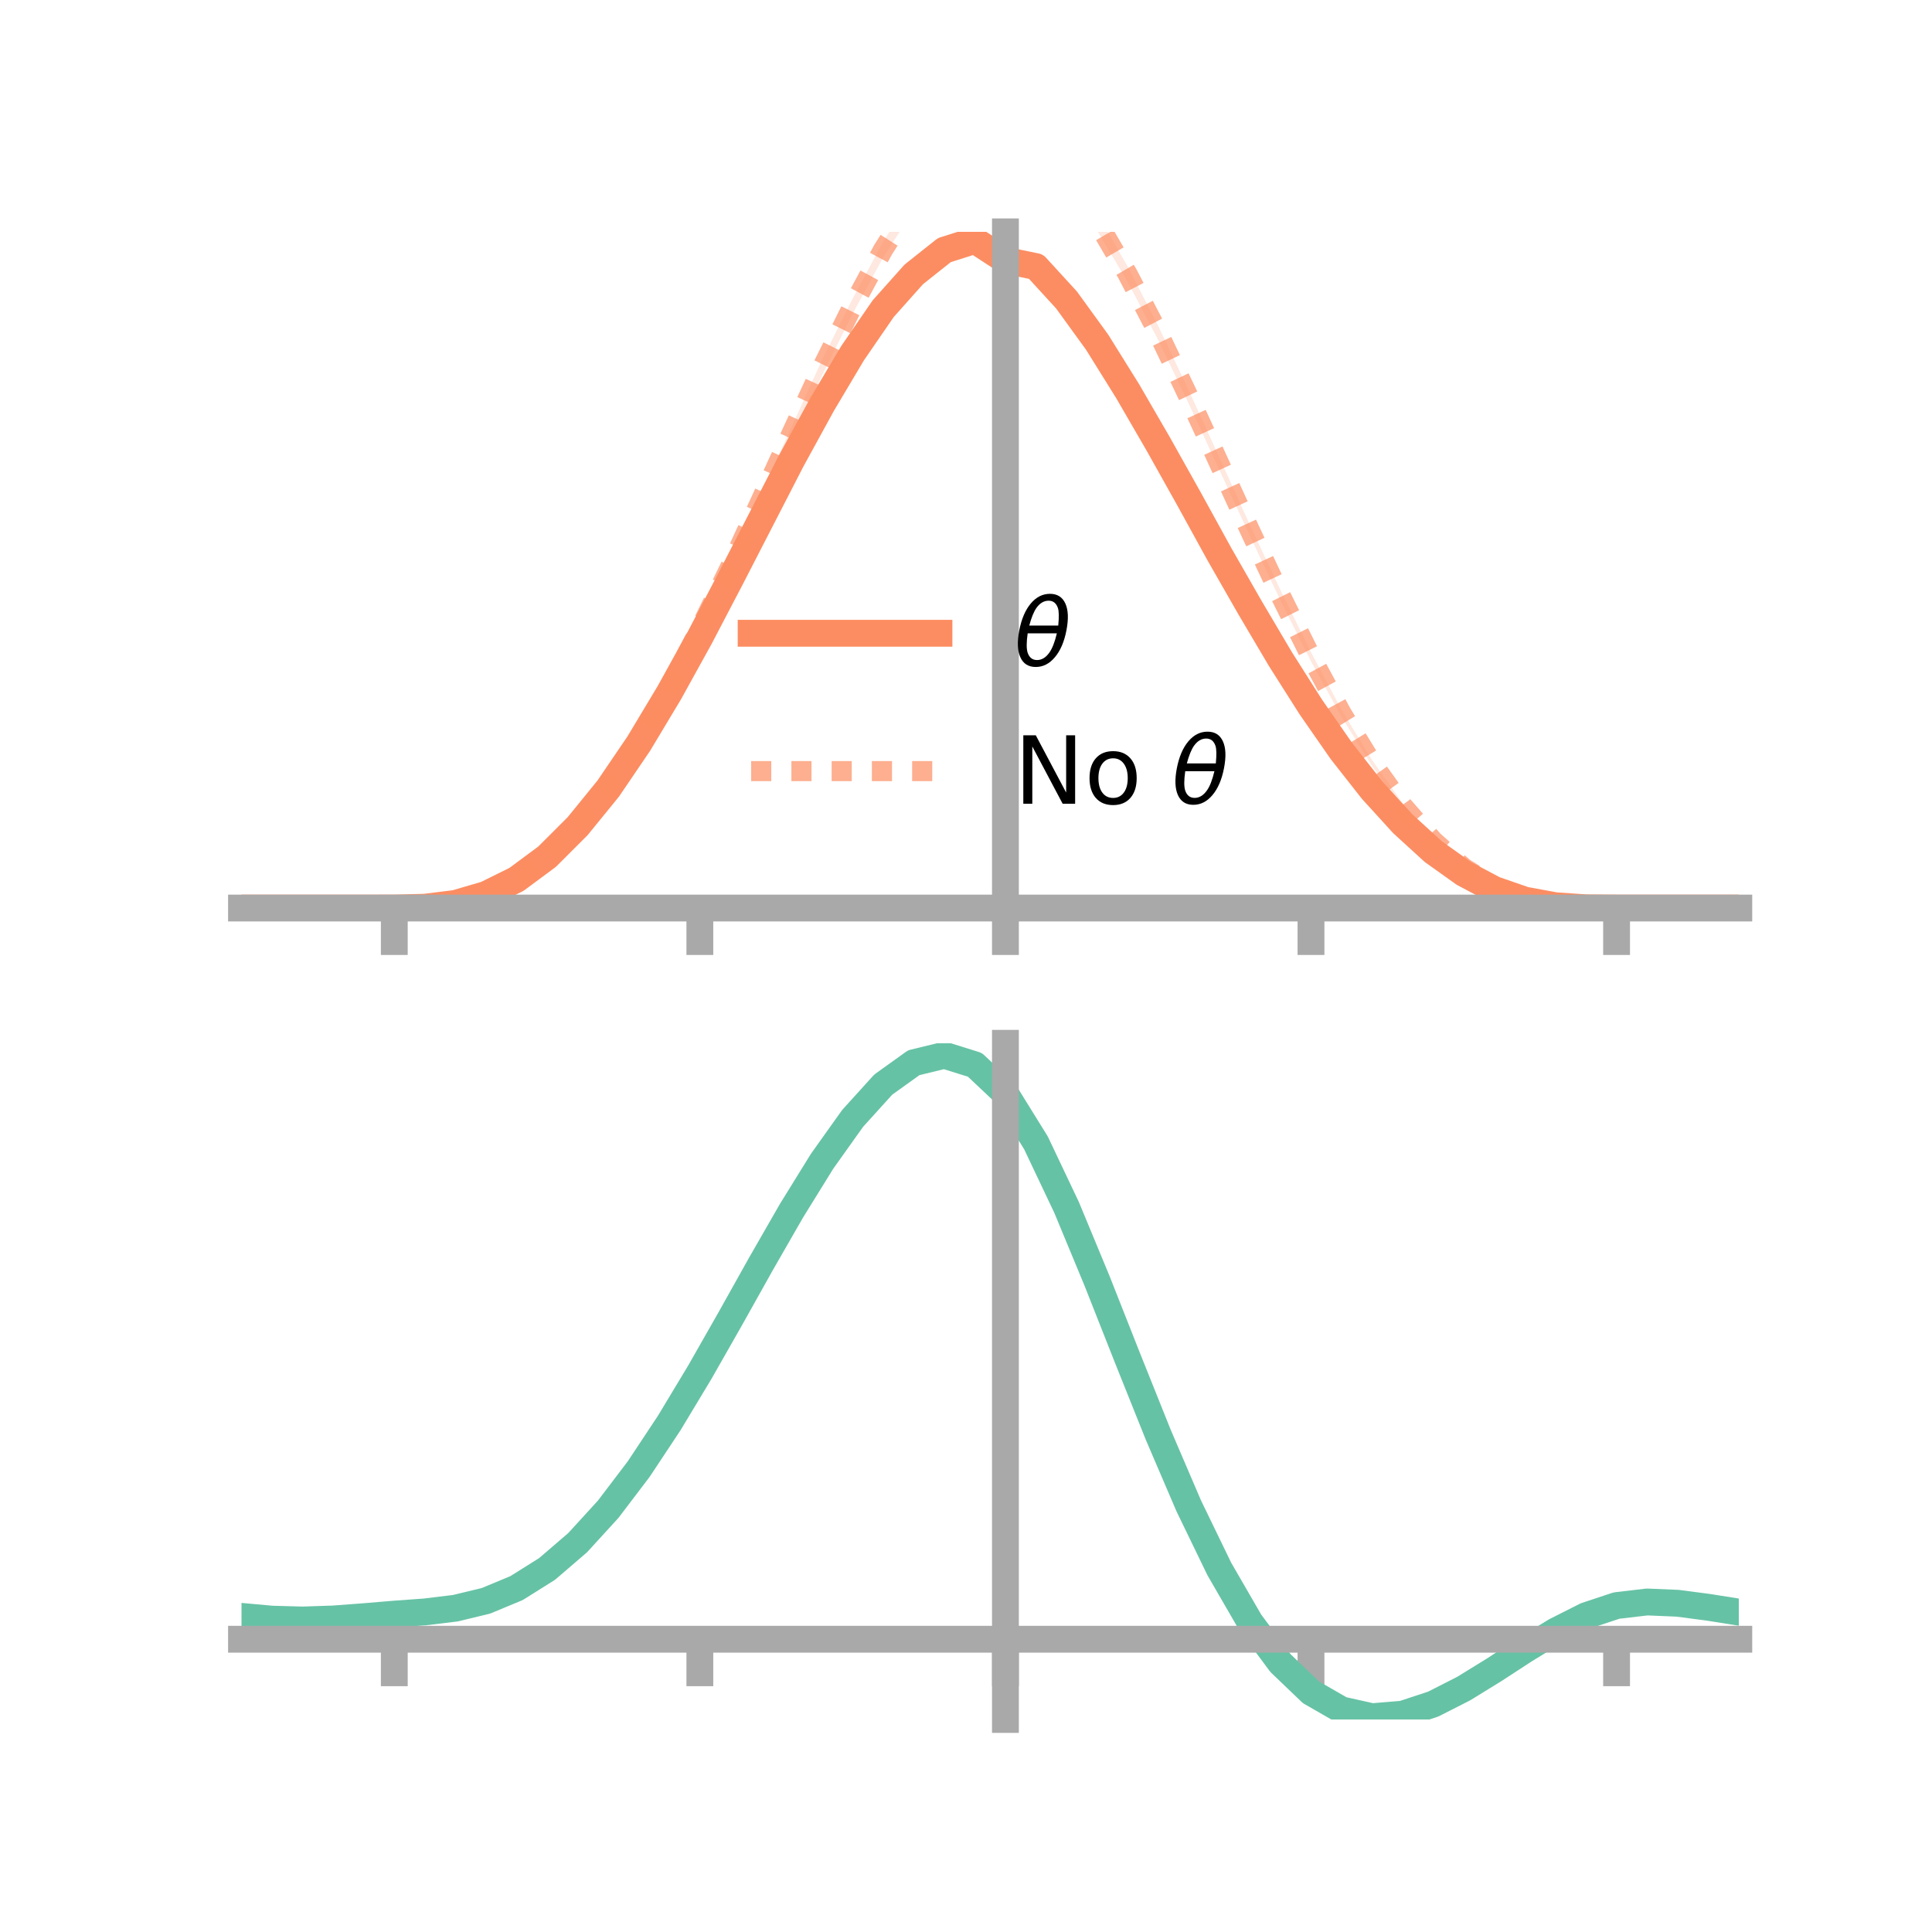<?xml version="1.0" encoding="utf-8" standalone="no"?>
<!DOCTYPE svg PUBLIC "-//W3C//DTD SVG 1.1//EN"
  "http://www.w3.org/Graphics/SVG/1.1/DTD/svg11.dtd">
<!-- Created with matplotlib (https://matplotlib.org/) -->
<svg height="144pt" version="1.1" viewBox="0 0 144 144" width="144pt" xmlns="http://www.w3.org/2000/svg" xmlns:xlink="http://www.w3.org/1999/xlink">
 <defs>
  <style type="text/css">*{stroke-linecap:butt;stroke-linejoin:round;}</style>
 </defs>
 <g id="figure_1">
  <g id="patch_1">
   <path d="M 0 144 
L 144 144 
L 144 0 
L 0 0 
z
" style="fill:none;"/>
  </g>
  <g id="axes_1">
   <g id="patch_2">
    <path d="M 18 67.68 
L 129.6 67.68 
L 129.6 17.28 
L 18 17.28 
z
" style="fill:none;"/>
   </g>
   <g id="PolyCollection_1">
    <path clip-path="url(#pd7168770bc)" d="M 18 67.68 
L 18 67.68 
L 20.278 67.68 
L 22.555 67.68 
L 24.833 67.68 
L 27.11 67.68 
L 29.388 67.679 
L 31.665 67.609 
L 33.943 67.307 
L 36.22 66.617 
L 38.498 65.458 
L 40.776 63.75 
L 43.053 61.447 
L 45.331 58.615 
L 47.608 55.252 
L 49.886 51.4 
L 52.163 47.231 
L 54.441 42.817 
L 56.718 38.345 
L 58.996 33.895 
L 61.273 29.685 
L 63.551 25.794 
L 65.829 22.457 
L 68.106 19.895 
L 70.384 18.014 
L 72.661 17.28 
L 74.939 18.694 
L 77.216 19.269 
L 79.494 21.788 
L 81.771 24.99 
L 84.049 28.708 
L 86.327 32.593 
L 88.604 36.779 
L 90.882 40.967 
L 93.159 44.954 
L 95.437 48.881 
L 97.714 52.487 
L 99.992 55.788 
L 102.269 58.739 
L 104.547 61.271 
L 106.824 63.362 
L 109.102 65.008 
L 111.38 66.244 
L 113.657 67.05 
L 115.935 67.489 
L 118.212 67.658 
L 120.49 67.68 
L 122.767 67.68 
L 125.045 67.68 
L 127.322 67.68 
L 129.6 67.68 
L 129.6 67.68 
L 129.6 67.68 
L 127.322 67.68 
L 125.045 67.68 
L 122.767 67.68 
L 120.49 67.68 
L 118.212 67.669 
L 115.935 67.53 
L 113.657 67.132 
L 111.38 66.363 
L 109.102 65.184 
L 106.824 63.579 
L 104.547 61.51 
L 102.269 59.04 
L 99.992 56.197 
L 97.714 52.945 
L 95.437 49.377 
L 93.159 45.596 
L 90.882 41.627 
L 88.604 37.527 
L 86.327 33.584 
L 84.049 29.607 
L 81.771 26.011 
L 79.494 22.934 
L 77.216 20.476 
L 74.939 20.108 
L 72.661 18.557 
L 70.384 19.271 
L 68.106 21.012 
L 65.829 23.556 
L 63.551 26.838 
L 61.273 30.612 
L 58.996 34.717 
L 56.718 39.119 
L 54.441 43.495 
L 52.163 47.794 
L 49.886 51.865 
L 47.608 55.606 
L 45.331 58.943 
L 43.053 61.708 
L 40.776 63.957 
L 38.498 65.626 
L 36.22 66.721 
L 33.943 67.366 
L 31.665 67.631 
L 29.388 67.679 
L 27.11 67.68 
L 24.833 67.68 
L 22.555 67.68 
L 20.278 67.68 
L 18 67.68 
z
" style="fill:#fc8d62;fill-opacity:0.2;"/>
   </g>
   <g id="PolyCollection_2">
    <path clip-path="url(#pd7168770bc)" d="M 18 67.68 
L 18 67.68 
L 20.278 67.68 
L 22.555 67.68 
L 24.833 67.68 
L 27.11 67.68 
L 29.388 67.678 
L 31.665 67.609 
L 33.943 67.3 
L 36.22 66.62 
L 38.498 65.462 
L 40.776 63.724 
L 43.053 61.394 
L 45.331 58.465 
L 47.608 54.97 
L 49.886 50.961 
L 52.163 46.534 
L 54.441 41.788 
L 56.718 36.833 
L 58.996 31.826 
L 61.273 26.822 
L 63.551 22.258 
L 65.829 18.014 
L 68.106 14.408 
L 70.384 11.641 
L 72.661 10.015 
L 74.939 10.518 
L 77.216 10.658 
L 79.494 12.826 
L 81.771 15.893 
L 84.049 19.869 
L 86.327 24.293 
L 88.604 29.1 
L 90.882 34.101 
L 93.159 39.122 
L 95.437 43.981 
L 97.714 48.613 
L 99.992 52.907 
L 102.269 56.654 
L 104.547 59.875 
L 106.824 62.528 
L 109.102 64.567 
L 111.38 66.042 
L 113.657 66.985 
L 115.935 67.477 
L 118.212 67.658 
L 120.49 67.68 
L 122.767 67.68 
L 125.045 67.68 
L 127.322 67.68 
L 129.6 67.68 
L 129.6 67.68 
L 129.6 67.68 
L 127.322 67.68 
L 125.045 67.68 
L 122.767 67.68 
L 120.49 67.68 
L 118.212 67.668 
L 115.935 67.519 
L 113.657 67.073 
L 111.38 66.183 
L 109.102 64.793 
L 106.824 62.799 
L 104.547 60.241 
L 102.269 57.103 
L 99.992 53.428 
L 97.714 49.294 
L 95.437 44.754 
L 93.159 39.934 
L 90.882 35.019 
L 88.604 30.094 
L 86.327 25.34 
L 84.049 21.005 
L 81.771 17.184 
L 79.494 14.117 
L 77.216 11.944 
L 74.939 11.948 
L 72.661 11.325 
L 70.384 12.944 
L 68.106 15.651 
L 65.829 19.18 
L 63.551 23.383 
L 61.273 27.974 
L 58.996 32.793 
L 56.718 37.738 
L 54.441 42.647 
L 52.163 47.253 
L 49.886 51.59 
L 47.608 55.496 
L 45.331 58.892 
L 43.053 61.731 
L 40.776 63.981 
L 38.498 65.617 
L 36.22 66.727 
L 33.943 67.366 
L 31.665 67.627 
L 29.388 67.679 
L 27.11 67.68 
L 24.833 67.68 
L 22.555 67.68 
L 20.278 67.68 
L 18 67.68 
z
" style="fill:#fc8d62;fill-opacity:0.2;"/>
   </g>
   <g id="matplotlib.axis_1">
    <g id="xtick_1">
     <g id="line2d_1">
      <defs>
       <path d="M 0 0 
L 0 3.5 
" id="m1449ff34a3" style="stroke:#a9a9a9;stroke-width:2;"/>
      </defs>
      <g>
       <use style="fill:#a9a9a9;stroke:#a9a9a9;stroke-width:2;" x="29.388" xlink:href="#m1449ff34a3" y="67.68"/>
      </g>
     </g>
    </g>
    <g id="xtick_2">
     <g id="line2d_2">
      <g>
       <use style="fill:#a9a9a9;stroke:#a9a9a9;stroke-width:2;" x="52.163" xlink:href="#m1449ff34a3" y="67.68"/>
      </g>
     </g>
    </g>
    <g id="xtick_3">
     <g id="line2d_3">
      <g>
       <use style="fill:#a9a9a9;stroke:#a9a9a9;stroke-width:2;" x="74.939" xlink:href="#m1449ff34a3" y="67.68"/>
      </g>
     </g>
    </g>
    <g id="xtick_4">
     <g id="line2d_4">
      <g>
       <use style="fill:#a9a9a9;stroke:#a9a9a9;stroke-width:2;" x="97.714" xlink:href="#m1449ff34a3" y="67.68"/>
      </g>
     </g>
    </g>
    <g id="xtick_5">
     <g id="line2d_5">
      <g>
       <use style="fill:#a9a9a9;stroke:#a9a9a9;stroke-width:2;" x="120.49" xlink:href="#m1449ff34a3" y="67.68"/>
      </g>
     </g>
    </g>
   </g>
   <g id="matplotlib.axis_2"/>
   <g id="line2d_6">
    <path clip-path="url(#pd7168770bc)" d="M 18 67.68 
L 20.278 67.68 
L 22.555 67.68 
L 24.833 67.68 
L 27.11 67.68 
L 29.388 67.679 
L 31.665 67.62 
L 33.943 67.336 
L 36.22 66.669 
L 38.498 65.542 
L 40.776 63.853 
L 43.053 61.578 
L 45.331 58.779 
L 47.608 55.429 
L 49.886 51.632 
L 52.163 47.512 
L 54.441 43.156 
L 56.718 38.732 
L 58.996 34.306 
L 61.273 30.148 
L 63.551 26.316 
L 65.829 23.006 
L 68.106 20.453 
L 70.384 18.643 
L 72.661 17.919 
L 74.939 19.401 
L 77.216 19.872 
L 79.494 22.361 
L 81.771 25.501 
L 84.049 29.157 
L 86.327 33.088 
L 88.604 37.153 
L 90.882 41.297 
L 93.159 45.275 
L 95.437 49.129 
L 97.714 52.716 
L 99.992 55.992 
L 102.269 58.89 
L 104.547 61.391 
L 106.824 63.471 
L 109.102 65.096 
L 111.38 66.303 
L 113.657 67.091 
L 115.935 67.509 
L 118.212 67.663 
L 120.49 67.68 
L 122.767 67.68 
L 125.045 67.68 
L 127.322 67.68 
L 129.6 67.68 
" style="fill:none;stroke:#fc8d62;stroke-linecap:square;stroke-width:2;"/>
   </g>
   <g id="line2d_7">
    <path clip-path="url(#pd7168770bc)" d="M 18 67.68 
L 20.278 67.68 
L 22.555 67.68 
L 24.833 67.68 
L 27.11 67.68 
L 29.388 67.679 
L 31.665 67.618 
L 33.943 67.333 
L 36.22 66.674 
L 38.498 65.54 
L 40.776 63.852 
L 43.053 61.562 
L 45.331 58.679 
L 47.608 55.233 
L 49.886 51.276 
L 52.163 46.894 
L 54.441 42.217 
L 56.718 37.286 
L 58.996 32.309 
L 61.273 27.398 
L 63.551 22.821 
L 65.829 18.597 
L 68.106 15.029 
L 70.384 12.293 
L 72.661 10.67 
L 74.939 11.233 
L 77.216 11.301 
L 79.494 13.471 
L 81.771 16.539 
L 84.049 20.437 
L 86.327 24.816 
L 88.604 29.597 
L 90.882 34.56 
L 93.159 39.528 
L 95.437 44.368 
L 97.714 48.953 
L 99.992 53.168 
L 102.269 56.879 
L 104.547 60.058 
L 106.824 62.663 
L 109.102 64.68 
L 111.38 66.112 
L 113.657 67.029 
L 115.935 67.498 
L 118.212 67.663 
L 120.49 67.68 
L 122.767 67.68 
L 125.045 67.68 
L 127.322 67.68 
L 129.6 67.68 
" style="fill:none;stroke:#fc8d62;stroke-dasharray:1.5,1.5;stroke-dashoffset:0;stroke-opacity:0.7;stroke-width:1.5;"/>
   </g>
   <g id="patch_3">
    <path d="M 74.939 67.68 
L 74.939 17.28 
" style="fill:none;stroke:#a9a9a9;stroke-linecap:square;stroke-linejoin:miter;stroke-width:2;"/>
   </g>
   <g id="patch_4">
    <path d="M 129.6 67.68 
L 129.6 17.28 
" style="fill:none;"/>
   </g>
   <g id="patch_5">
    <path d="M 18 67.68 
L 129.6 67.68 
" style="fill:none;stroke:#a9a9a9;stroke-linecap:square;stroke-linejoin:miter;stroke-width:2;"/>
   </g>
   <g id="patch_6">
    <path d="M 18 17.28 
L 129.6 17.28 
" style="fill:none;"/>
   </g>
   <g id="legend_1">
    <g id="line2d_8">
     <path d="M 55.985 47.2 
L 69.985 47.2 
" style="fill:none;stroke:#fc8d62;stroke-linecap:square;stroke-width:2;"/>
    </g>
    <g id="line2d_9"/>
    <g id="text_1">
     <!-- $\theta$ -->
     <g transform="translate(75.585 49.65)scale(0.07 -0.07)">
      <defs>
       <path d="M 45.516 34.672 
L 14.453 34.672 
Q 12.359 20.062 14.5 13.875 
Q 17.188 6.25 24.469 6.25 
Q 31.781 6.25 37.359 13.922 
Q 42.234 20.656 45.516 34.672 
z
M 47.016 42.969 
Q 48.344 56.844 46.625 61.719 
Q 43.953 69.438 36.766 69.438 
Q 29.297 69.438 23.828 61.812 
Q 19.531 55.672 16.156 42.969 
z
M 38.188 76.766 
Q 49.906 76.766 54.594 66.406 
Q 59.281 56.109 55.719 37.844 
Q 52.203 19.625 43.453 9.281 
Q 34.766 -1.125 23.047 -1.125 
Q 11.281 -1.125 6.641 9.281 
Q 2 19.625 5.516 37.844 
Q 9.078 56.109 17.719 66.406 
Q 26.422 76.766 38.188 76.766 
z
" id="DejaVuSans-Oblique-952"/>
      </defs>
      <use transform="translate(0 0.234)" xlink:href="#DejaVuSans-Oblique-952"/>
     </g>
    </g>
    <g id="line2d_10">
     <path d="M 55.985 57.474 
L 69.985 57.474 
" style="fill:none;stroke:#fc8d62;stroke-dasharray:1.5,1.5;stroke-dashoffset:0;stroke-opacity:0.7;stroke-width:1.5;"/>
    </g>
    <g id="line2d_11"/>
    <g id="text_2">
     <!-- No $\theta$ -->
     <g transform="translate(75.585 59.924)scale(0.07 -0.07)">
      <defs>
       <path d="M 9.812 72.906 
L 23.094 72.906 
L 55.422 11.922 
L 55.422 72.906 
L 64.984 72.906 
L 64.984 0 
L 51.703 0 
L 19.391 60.984 
L 19.391 0 
L 9.812 0 
z
" id="DejaVuSans-78"/>
       <path d="M 30.609 48.391 
Q 23.391 48.391 19.188 42.75 
Q 14.984 37.109 14.984 27.297 
Q 14.984 17.484 19.156 11.844 
Q 23.344 6.203 30.609 6.203 
Q 37.797 6.203 41.984 11.859 
Q 46.188 17.531 46.188 27.297 
Q 46.188 37.016 41.984 42.703 
Q 37.797 48.391 30.609 48.391 
z
M 30.609 56 
Q 42.328 56 49.016 48.375 
Q 55.719 40.766 55.719 27.297 
Q 55.719 13.875 49.016 6.219 
Q 42.328 -1.422 30.609 -1.422 
Q 18.844 -1.422 12.172 6.219 
Q 5.516 13.875 5.516 27.297 
Q 5.516 40.766 12.172 48.375 
Q 18.844 56 30.609 56 
z
" id="DejaVuSans-111"/>
       <path id="DejaVuSans-32"/>
      </defs>
      <use transform="translate(0 0.234)" xlink:href="#DejaVuSans-78"/>
      <use transform="translate(74.805 0.234)" xlink:href="#DejaVuSans-111"/>
      <use transform="translate(135.986 0.234)" xlink:href="#DejaVuSans-32"/>
      <use transform="translate(167.773 0.234)" xlink:href="#DejaVuSans-Oblique-952"/>
     </g>
    </g>
   </g>
  </g>
  <g id="axes_2">
   <g id="patch_7">
    <path d="M 18 128.16 
L 129.6 128.16 
L 129.6 77.76 
L 18 77.76 
z
" style="fill:none;"/>
   </g>
   <g id="PolyCollection_3">
    <path clip-path="url(#pabc44c8a11)" d="M 18 120.516 
L 18 120.437 
L 20.278 120.651 
L 22.555 120.713 
L 24.833 120.631 
L 27.11 120.452 
L 29.388 120.253 
L 31.665 120.083 
L 33.943 119.801 
L 36.22 119.246 
L 38.498 118.29 
L 40.776 116.842 
L 43.053 114.85 
L 45.331 112.307 
L 47.608 109.243 
L 49.886 105.727 
L 52.163 101.859 
L 54.441 97.769 
L 56.718 93.611 
L 58.996 89.56 
L 61.273 85.806 
L 63.551 82.546 
L 65.829 79.985 
L 68.106 78.324 
L 70.384 77.76 
L 72.661 78.483 
L 74.939 80.66 
L 77.216 84.383 
L 79.494 89.251 
L 81.771 94.819 
L 84.049 100.669 
L 86.327 106.439 
L 88.604 111.827 
L 90.882 116.6 
L 93.159 120.592 
L 95.437 123.707 
L 97.714 125.912 
L 99.992 127.233 
L 102.269 127.747 
L 104.547 127.565 
L 106.824 126.827 
L 109.102 125.686 
L 111.38 124.304 
L 113.657 122.846 
L 115.935 121.472 
L 118.212 120.335 
L 120.49 119.586 
L 122.767 119.322 
L 125.045 119.425 
L 127.322 119.732 
L 129.6 120.106 
L 129.6 120.21 
L 129.6 120.21 
L 127.322 119.861 
L 125.045 119.572 
L 122.767 119.481 
L 120.49 119.752 
L 118.212 120.511 
L 115.935 121.673 
L 113.657 123.089 
L 111.38 124.595 
L 109.102 126.022 
L 106.824 127.2 
L 104.547 127.963 
L 102.269 128.16 
L 99.992 127.659 
L 97.714 126.36 
L 95.437 124.202 
L 93.159 121.168 
L 90.882 117.29 
L 88.604 112.659 
L 86.327 107.43 
L 84.049 101.826 
L 81.771 96.139 
L 79.494 90.723 
L 77.216 85.985 
L 74.939 82.362 
L 72.661 80.247 
L 70.384 79.548 
L 68.106 80.094 
L 65.829 81.699 
L 63.551 84.168 
L 61.273 87.304 
L 58.996 90.909 
L 56.718 94.793 
L 54.441 98.773 
L 52.163 102.685 
L 49.886 106.382 
L 47.608 109.743 
L 45.331 112.675 
L 43.053 115.116 
L 40.776 117.039 
L 38.498 118.448 
L 36.22 119.385 
L 33.943 119.93 
L 31.665 120.203 
L 29.388 120.362 
L 27.11 120.546 
L 24.833 120.707 
L 22.555 120.775 
L 20.278 120.713 
L 18 120.516 
z
" style="fill:#66c2a5;fill-opacity:0.2;"/>
   </g>
   <g id="matplotlib.axis_3">
    <g id="xtick_6">
     <g id="line2d_12">
      <g>
       <use style="fill:#a9a9a9;stroke:#a9a9a9;stroke-width:2;" x="29.388" xlink:href="#m1449ff34a3" y="122.178"/>
      </g>
     </g>
    </g>
    <g id="xtick_7">
     <g id="line2d_13">
      <g>
       <use style="fill:#a9a9a9;stroke:#a9a9a9;stroke-width:2;" x="52.163" xlink:href="#m1449ff34a3" y="122.178"/>
      </g>
     </g>
    </g>
    <g id="xtick_8">
     <g id="line2d_14">
      <g>
       <use style="fill:#a9a9a9;stroke:#a9a9a9;stroke-width:2;" x="74.939" xlink:href="#m1449ff34a3" y="122.178"/>
      </g>
     </g>
    </g>
    <g id="xtick_9">
     <g id="line2d_15">
      <g>
       <use style="fill:#a9a9a9;stroke:#a9a9a9;stroke-width:2;" x="97.714" xlink:href="#m1449ff34a3" y="122.178"/>
      </g>
     </g>
    </g>
    <g id="xtick_10">
     <g id="line2d_16">
      <g>
       <use style="fill:#a9a9a9;stroke:#a9a9a9;stroke-width:2;" x="120.49" xlink:href="#m1449ff34a3" y="122.178"/>
      </g>
     </g>
    </g>
   </g>
   <g id="matplotlib.axis_4"/>
   <g id="line2d_17">
    <path clip-path="url(#pabc44c8a11)" d="M 18 120.476 
L 20.278 120.682 
L 22.555 120.744 
L 24.833 120.669 
L 27.11 120.499 
L 29.388 120.308 
L 31.665 120.143 
L 33.943 119.866 
L 36.22 119.316 
L 38.498 118.369 
L 40.776 116.94 
L 43.053 114.983 
L 45.331 112.491 
L 47.608 109.493 
L 49.886 106.054 
L 52.163 102.272 
L 54.441 98.271 
L 56.718 94.202 
L 58.996 90.235 
L 61.273 86.555 
L 63.551 83.357 
L 65.829 80.842 
L 68.106 79.209 
L 70.384 78.654 
L 72.661 79.365 
L 74.939 81.511 
L 77.216 85.184 
L 79.494 89.987 
L 81.771 95.479 
L 84.049 101.248 
L 86.327 106.934 
L 88.604 112.243 
L 90.882 116.945 
L 93.159 120.88 
L 95.437 123.955 
L 97.714 126.136 
L 99.992 127.446 
L 102.269 127.953 
L 104.547 127.764 
L 106.824 127.013 
L 109.102 125.854 
L 111.38 124.45 
L 113.657 122.968 
L 115.935 121.573 
L 118.212 120.423 
L 120.49 119.669 
L 122.767 119.402 
L 125.045 119.498 
L 127.322 119.797 
L 129.6 120.158 
" style="fill:none;stroke:#66c2a5;stroke-linecap:square;stroke-width:2;"/>
   </g>
   <g id="patch_8">
    <path d="M 74.939 128.16 
L 74.939 77.76 
" style="fill:none;stroke:#a9a9a9;stroke-linecap:square;stroke-linejoin:miter;stroke-width:2;"/>
   </g>
   <g id="patch_9">
    <path d="M 129.6 128.16 
L 129.6 77.76 
" style="fill:none;"/>
   </g>
   <g id="patch_10">
    <path d="M 18 122.178 
L 129.6 122.178 
" style="fill:none;stroke:#a9a9a9;stroke-linecap:square;stroke-linejoin:miter;stroke-width:2;"/>
   </g>
   <g id="patch_11">
    <path d="M 18 77.76 
L 129.6 77.76 
" style="fill:none;"/>
   </g>
  </g>
 </g>
 <defs>
  <clipPath id="pd7168770bc">
   <rect height="50.4" width="111.6" x="18" y="17.28"/>
  </clipPath>
  <clipPath id="pabc44c8a11">
   <rect height="50.4" width="111.6" x="18" y="77.76"/>
  </clipPath>
 </defs>
</svg>
